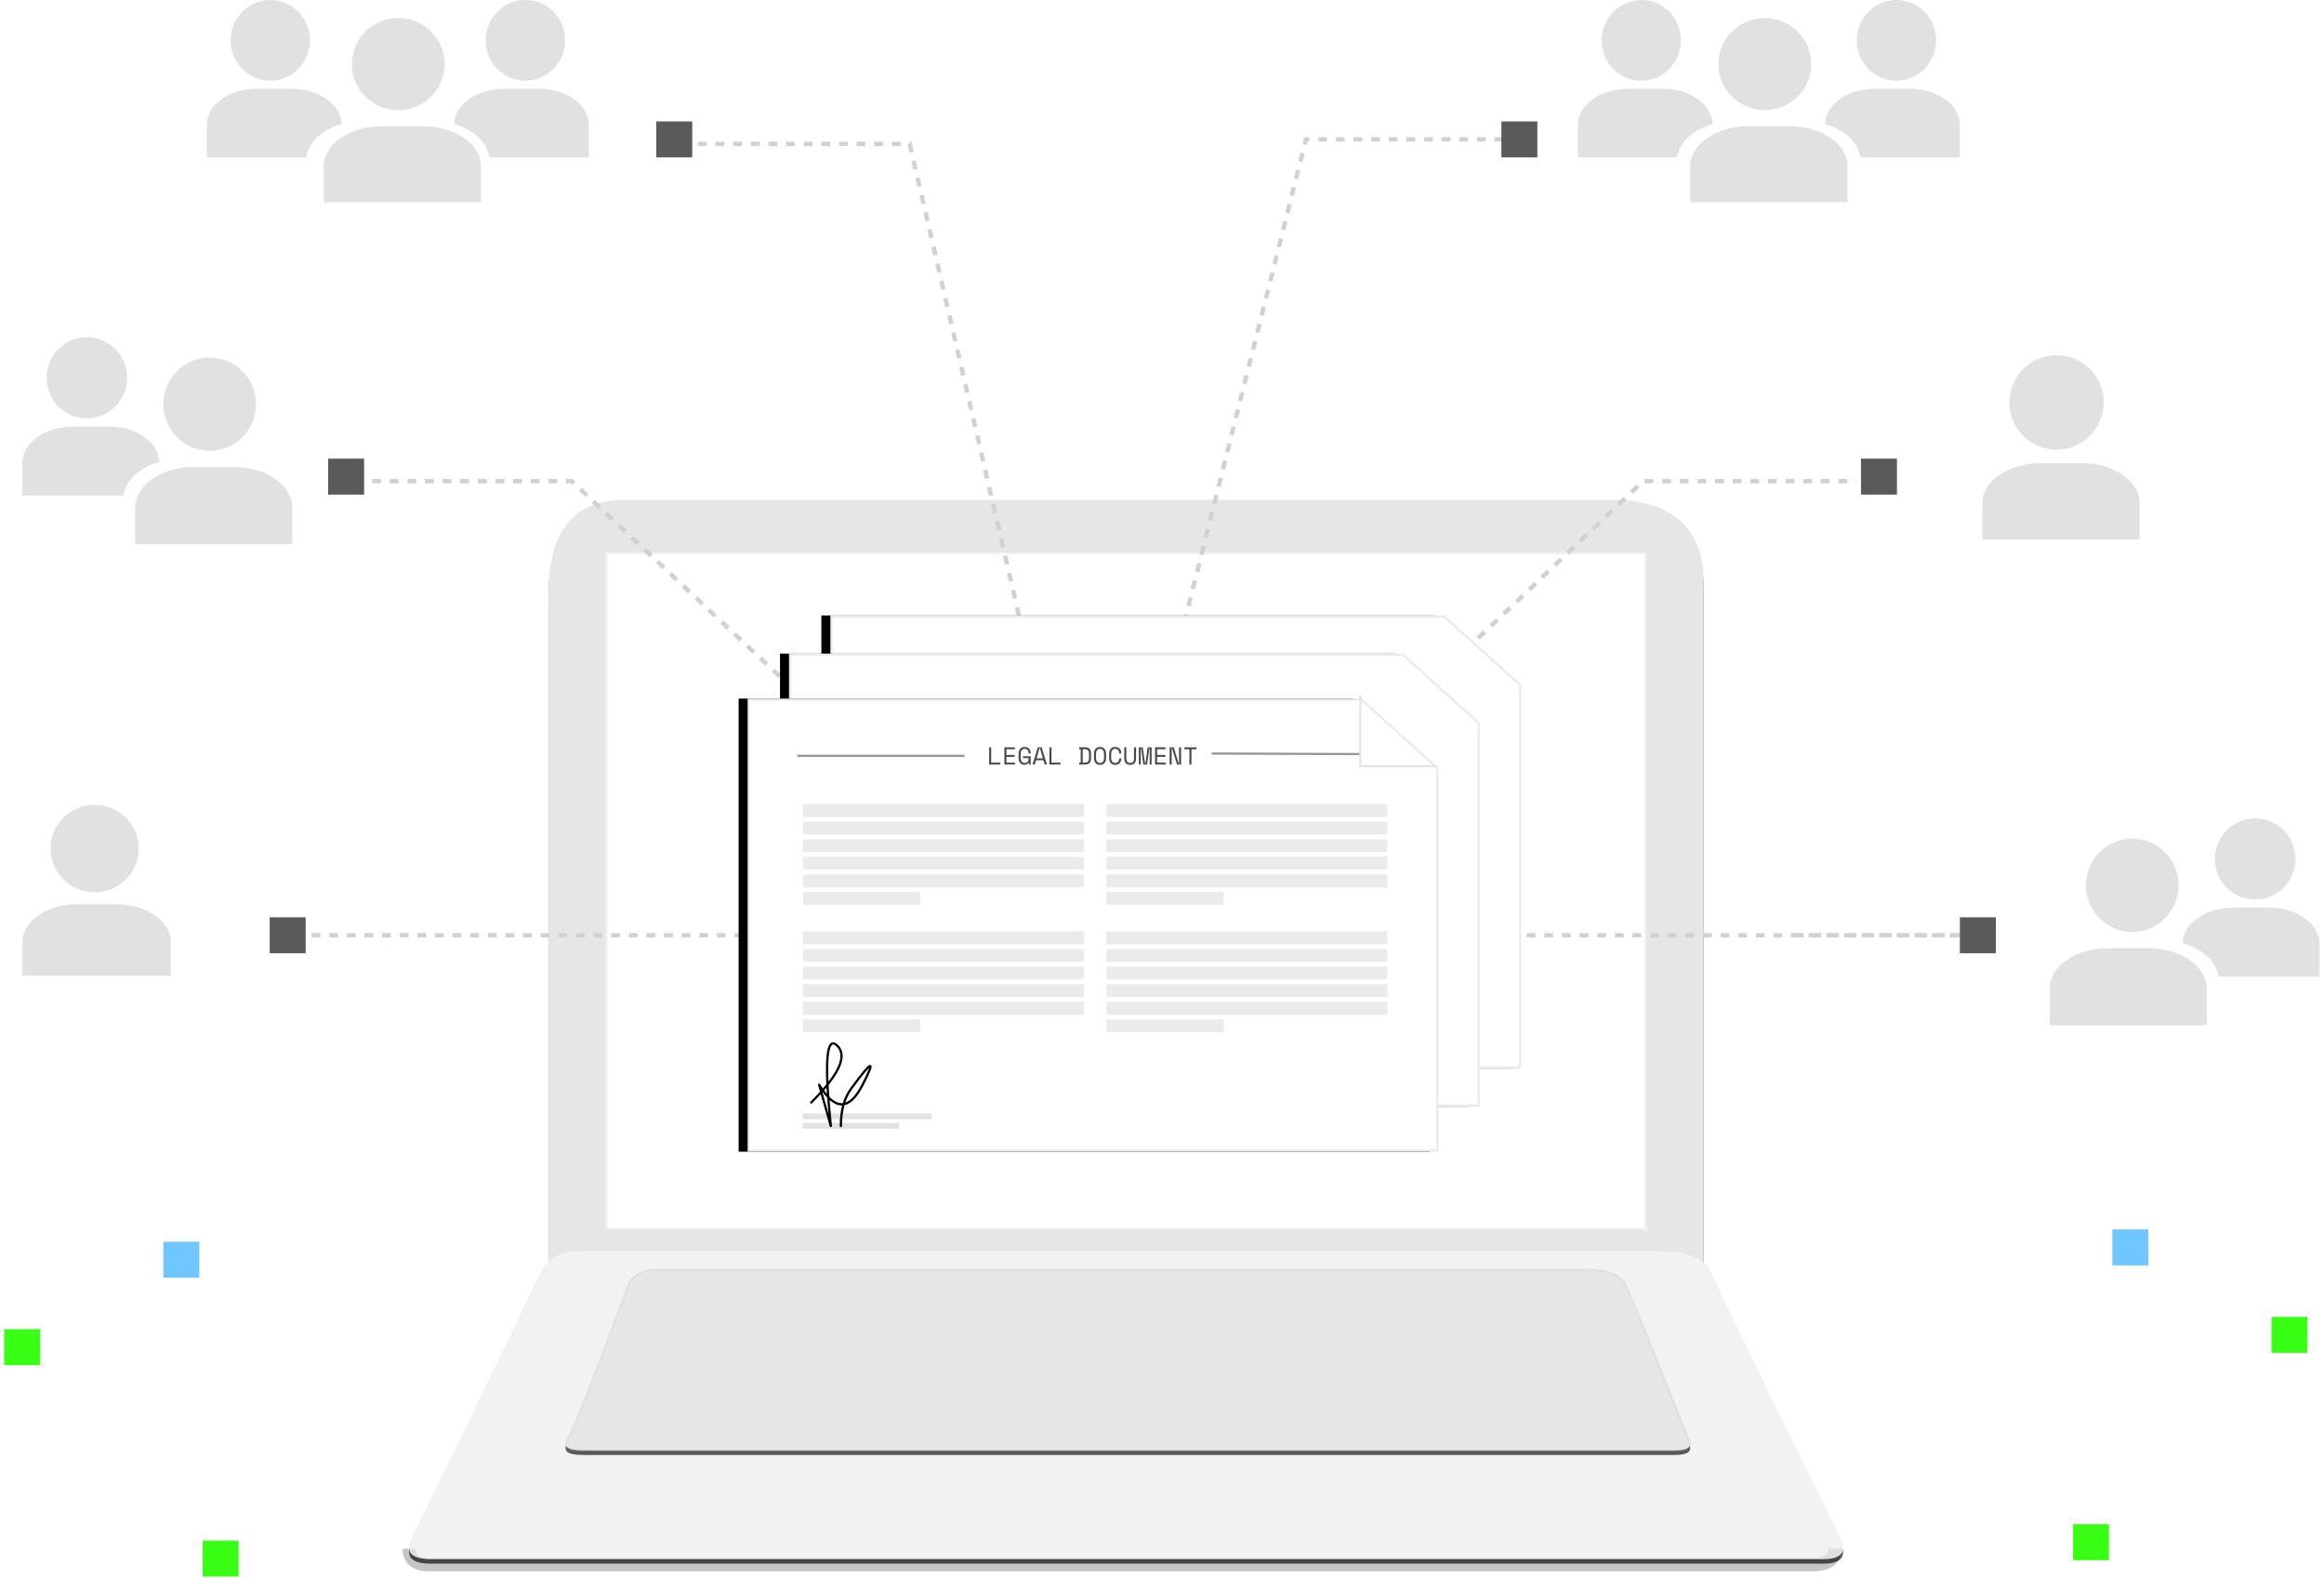 <?xml version="1.0" encoding="UTF-8"?>
<svg width="517px" height="351px" viewBox="0 0 517 351" version="1.1" xmlns="http://www.w3.org/2000/svg" xmlns:xlink="http://www.w3.org/1999/xlink">
    <!-- Generator: Sketch 52.2 (67145) - http://www.bohemiancoding.com/sketch -->
    <title>Group 36</title>
    <desc>Created with Sketch.</desc>
    <defs>
        <path d="M47.951,0.448 C119.931,0.448 193.825,0.448 269.631,0.448 C281.871,1.25 287.992,7.385 287.992,18.854 C287.992,30.323 287.992,80.754 287.992,170.146 L31.02,170.146 L31.02,21.299 C31.02,7.399 36.663,0.448 47.951,0.448 Z" id="path-1"></path>
        <filter x="-1.4%" y="-1.5%" width="102.7%" height="104.1%" filterUnits="objectBoundingBox" id="filter-2">
            <feOffset dx="0" dy="1" in="SourceAlpha" result="shadowOffsetOuter1"></feOffset>
            <feGaussianBlur stdDeviation="1" in="shadowOffsetOuter1" result="shadowBlurOuter1"></feGaussianBlur>
            <feColorMatrix values="0 0 0 0 0   0 0 0 0 0   0 0 0 0 0  0 0 0 0.063 0" type="matrix" in="shadowBlurOuter1"></feColorMatrix>
        </filter>
        <path d="M28.939,172.926 C30.503,169.34 33.368,167.547 37.534,167.547 C41.7,167.547 122.128,167.547 278.819,167.547 C284.915,167.616 288.661,169.409 290.057,172.926 C291.453,176.444 300.894,195.877 318.38,231.225 C319.89,234.419 318.642,236.016 314.637,236.016 C310.631,236.016 207.377,236.016 4.877,236.016 C0.429,236.016 -0.976,234.419 0.66,231.225 C2.297,228.03 11.723,208.597 28.939,172.926 Z" id="path-3"></path>
        <filter x="-1.1%" y="-3.7%" width="102.2%" height="110.2%" filterUnits="objectBoundingBox" id="filter-4">
            <feOffset dx="0" dy="1" in="SourceAlpha" result="shadowOffsetOuter1"></feOffset>
            <feGaussianBlur stdDeviation="1" in="shadowOffsetOuter1" result="shadowBlurOuter1"></feGaussianBlur>
            <feColorMatrix values="0 0 0 0 0   0 0 0 0 0   0 0 0 0 0  0 0 0 0.06 0" type="matrix" in="shadowBlurOuter1"></feColorMatrix>
        </filter>
        <path d="M48.842,174.739 C50.068,172.63 52.315,171.575 55.582,171.575 C58.849,171.575 127.556,171.575 261.703,171.575 C266.483,171.615 269.421,172.67 270.516,174.739 C271.611,176.808 276.275,188.239 284.508,209.032 C285.693,210.911 284.714,211.851 281.573,211.851 C278.431,211.851 197.453,211.851 38.639,211.851 C35.151,211.851 34.049,210.911 35.333,209.032 C36.616,207.153 41.119,195.722 48.842,174.739 Z" id="path-5"></path>
        <filter x="-1.5%" y="-6.8%" width="103.0%" height="118.6%" filterUnits="objectBoundingBox" id="filter-6">
            <feMorphology radius="0.25" operator="dilate" in="SourceAlpha" result="shadowSpreadOuter1"></feMorphology>
            <feOffset dx="0" dy="1" in="shadowSpreadOuter1" result="shadowOffsetOuter1"></feOffset>
            <feGaussianBlur stdDeviation="1" in="shadowOffsetOuter1" result="shadowBlurOuter1"></feGaussianBlur>
            <feComposite in="shadowBlurOuter1" in2="SourceAlpha" operator="out" result="shadowBlurOuter1"></feComposite>
            <feColorMatrix values="0 0 0 0 0   0 0 0 0 0   0 0 0 0 0  0 0 0 0.065 0" type="matrix" in="shadowBlurOuter1"></feColorMatrix>
        </filter>
        <polygon id="path-7" points="2.4716031e-13 1.63568232e-13 85.448 1.63568232e-13 100.766 17.034 100.766 153.68 2.04325792e-13 153.68"></polygon>
        <filter x="-6.5%" y="-3.6%" width="112.9%" height="108.5%" filterUnits="objectBoundingBox" id="filter-8">
            <feMorphology radius="1" operator="dilate" in="SourceAlpha" result="shadowSpreadOuter1"></feMorphology>
            <feOffset dx="0" dy="1" in="shadowSpreadOuter1" result="shadowOffsetOuter1"></feOffset>
            <feGaussianBlur stdDeviation="1" in="shadowOffsetOuter1" result="shadowBlurOuter1"></feGaussianBlur>
            <feComposite in="shadowBlurOuter1" in2="SourceAlpha" operator="out" result="shadowBlurOuter1"></feComposite>
            <feColorMatrix values="0 0 0 0 0.243   0 0 0 0 0.243   0 0 0 0 0.243  0 0 0 0.077 0" type="matrix" in="shadowBlurOuter1" result="shadowMatrixOuter1"></feColorMatrix>
            <feOffset dx="0" dy="1" in="SourceAlpha" result="shadowOffsetOuter2"></feOffset>
            <feGaussianBlur stdDeviation="0.5" in="shadowOffsetOuter2" result="shadowBlurOuter2"></feGaussianBlur>
            <feComposite in="shadowBlurOuter2" in2="SourceAlpha" operator="out" result="shadowBlurOuter2"></feComposite>
            <feColorMatrix values="0 0 0 0 0   0 0 0 0 0   0 0 0 0 0  0 0 0 0.059 0" type="matrix" in="shadowBlurOuter2" result="shadowMatrixOuter2"></feColorMatrix>
            <feMerge>
                <feMergeNode in="shadowMatrixOuter1"></feMergeNode>
                <feMergeNode in="shadowMatrixOuter2"></feMergeNode>
            </feMerge>
        </filter>
        <polygon id="path-9" points="2.4716031e-13 1.63568232e-13 85.448 1.63568232e-13 100.766 17.034 100.766 153.68 2.04325792e-13 153.68"></polygon>
        <filter x="-6.5%" y="-3.6%" width="112.9%" height="108.5%" filterUnits="objectBoundingBox" id="filter-10">
            <feMorphology radius="1" operator="dilate" in="SourceAlpha" result="shadowSpreadOuter1"></feMorphology>
            <feOffset dx="0" dy="1" in="shadowSpreadOuter1" result="shadowOffsetOuter1"></feOffset>
            <feGaussianBlur stdDeviation="1" in="shadowOffsetOuter1" result="shadowBlurOuter1"></feGaussianBlur>
            <feComposite in="shadowBlurOuter1" in2="SourceAlpha" operator="out" result="shadowBlurOuter1"></feComposite>
            <feColorMatrix values="0 0 0 0 0.243   0 0 0 0 0.243   0 0 0 0 0.243  0 0 0 0.077 0" type="matrix" in="shadowBlurOuter1" result="shadowMatrixOuter1"></feColorMatrix>
            <feOffset dx="0" dy="1" in="SourceAlpha" result="shadowOffsetOuter2"></feOffset>
            <feGaussianBlur stdDeviation="0.5" in="shadowOffsetOuter2" result="shadowBlurOuter2"></feGaussianBlur>
            <feComposite in="shadowBlurOuter2" in2="SourceAlpha" operator="out" result="shadowBlurOuter2"></feComposite>
            <feColorMatrix values="0 0 0 0 0   0 0 0 0 0   0 0 0 0 0  0 0 0 0.059 0" type="matrix" in="shadowBlurOuter2" result="shadowMatrixOuter2"></feColorMatrix>
            <feMerge>
                <feMergeNode in="shadowMatrixOuter1"></feMergeNode>
                <feMergeNode in="shadowMatrixOuter2"></feMergeNode>
            </feMerge>
        </filter>
        <polygon id="path-11" points="2.4716031e-13 1.63568232e-13 85.448 1.63568232e-13 100.766 17.034 100.766 153.68 2.04325792e-13 153.68"></polygon>
        <filter x="-6.5%" y="-3.6%" width="112.9%" height="108.5%" filterUnits="objectBoundingBox" id="filter-12">
            <feMorphology radius="1" operator="dilate" in="SourceAlpha" result="shadowSpreadOuter1"></feMorphology>
            <feOffset dx="0" dy="1" in="shadowSpreadOuter1" result="shadowOffsetOuter1"></feOffset>
            <feGaussianBlur stdDeviation="1" in="shadowOffsetOuter1" result="shadowBlurOuter1"></feGaussianBlur>
            <feComposite in="shadowBlurOuter1" in2="SourceAlpha" operator="out" result="shadowBlurOuter1"></feComposite>
            <feColorMatrix values="0 0 0 0 0.243   0 0 0 0 0.243   0 0 0 0 0.243  0 0 0 0.077 0" type="matrix" in="shadowBlurOuter1" result="shadowMatrixOuter1"></feColorMatrix>
            <feOffset dx="0" dy="1" in="SourceAlpha" result="shadowOffsetOuter2"></feOffset>
            <feGaussianBlur stdDeviation="0.5" in="shadowOffsetOuter2" result="shadowBlurOuter2"></feGaussianBlur>
            <feComposite in="shadowBlurOuter2" in2="SourceAlpha" operator="out" result="shadowBlurOuter2"></feComposite>
            <feColorMatrix values="0 0 0 0 0   0 0 0 0 0   0 0 0 0 0  0 0 0 0.059 0" type="matrix" in="shadowBlurOuter2" result="shadowMatrixOuter2"></feColorMatrix>
            <feMerge>
                <feMergeNode in="shadowMatrixOuter1"></feMergeNode>
                <feMergeNode in="shadowMatrixOuter2"></feMergeNode>
            </feMerge>
        </filter>
    </defs>
    <g id="Web-design" stroke="none" stroke-width="1" fill="none" fill-rule="evenodd">
        <g id="Producto-xchcek" transform="translate(-177, -912)">
            <g id="Group-36" transform="translate(177, 912)">
                <g id="Group-41">
                    <g id="Group-6" transform="translate(91, 110)">
                        <path d="M0,234.421 C0.015,236.807 1.529,238 4.542,238 C7.555,238 110.27,238 312.688,238 C315.701,237.833 317.208,236.64 317.208,234.421" id="Path-8" stroke="#C5C5C5" stroke-width="2.94"></path>
                        <g id="Group-5" opacity="0.652">
                            <g id="Group-4" transform="translate(0, 0.73)">
                                <g id="Path-4">
                                    <use fill="black" fill-opacity="1" filter="url(#filter-2)" xlink:href="#path-1"></use>
                                    <use fill="#D8D8D8" fill-rule="evenodd" xlink:href="#path-1"></use>
                                </g>
                                <path d="M43.971,12.333 L43.971,162.464 L275.029,162.464 L275.029,12.333 L43.971,12.333 Z M275.029,162.464 L275.279,162.464 L275.029,162.714 L275.029,162.464 Z" id="Rectangle" stroke="#EBEBEB" stroke-width="0.5" fill="#FFFFFF"></path>
                                <g id="Path-7">
                                    <use fill="black" fill-opacity="1" filter="url(#filter-4)" xlink:href="#path-3"></use>
                                    <use fill="#EBEBEB" fill-rule="evenodd" xlink:href="#path-3"></use>
                                </g>
                                <g id="Path-7-Copy">
                                    <use fill="black" fill-opacity="1" filter="url(#filter-6)" xlink:href="#path-5"></use>
                                    <use stroke-opacity="0.198" stroke="#979797" stroke-width="0.5" fill="#D8D8D8" fill-rule="evenodd" xlink:href="#path-5"></use>
                                </g>
                            </g>
                        </g>
                    </g>
                    <path d="M150,189 L154.593,183.254 L189.632,32 L242,32" id="Path-5-Copy" stroke="#D1D1D1" stroke-width="0.98" stroke-dasharray="1.96,1.96" transform="translate(196, 110.5) scale(-1, 1) translate(-196, -110.5) "></path>
                    <path d="M275.846,196 L272,196 L365.527,107 L413,107" id="Path-2" stroke="#D1D1D1" stroke-width="0.98" stroke-dasharray="1.96,1.96"></path>
                    <path d="M77,196 L171.811,107 L222,107" id="Path-2-Copy" stroke="#D1D1D1" stroke-width="0.98" stroke-dasharray="1.96,1.96" transform="translate(149.5, 151.5) scale(-1, 1) translate(-149.5, -151.5) "></path>
                    <path d="M251,188 L290.52,31 L336,31" id="Path-5" stroke="#D1D1D1" stroke-width="0.98" stroke-dasharray="1.96,1.96"></path>
                    <path d="M273,208 L441,208 L398.678,208" id="Path-3" stroke="#D1D1D1" stroke-width="0.98" stroke-dasharray="1.96,1.96"></path>
                    <path d="M65,208 L232,208" id="Path-3-Copy" stroke="#D1D1D1" stroke-width="0.98" stroke-dasharray="1.96,1.96" transform="translate(148.5, 208) scale(-1, 1) translate(-148.5, -208) "></path>
                    <g id="Group-5-Copy" transform="translate(219, 179)">
                        <circle id="Oval-2" fill="#39ff14" cx="28" cy="28" r="28"></circle>
                        <polygon id="Rectangle" fill="#FFFFFF" points="27.097 12.645 30.71 12.645 30.71 43.355 27.097 43.355"></polygon>
                        <polygon id="Rectangle-Copy" fill="#FFFFFF" transform="translate(28.903, 28) rotate(-270) translate(-28.903, -28) " points="27.097 12.645 30.71 12.645 30.71 43.355 27.097 43.355"></polygon>
                    </g>
                    <polygon id="Rectangle-Copy-29" fill="#5A5A5A" points="334 27 342 27 342 35 334 35"></polygon>
                    <polygon id="Rectangle-Copy-30" fill="#5A5A5A" points="146 27 154 27 154 35 146 35"></polygon>
                    <polygon id="Rectangle-Copy-31" fill="#5A5A5A" points="73 102 81 102 81 110 73 110"></polygon>
                    <polygon id="Rectangle-Copy-32" fill="#5A5A5A" points="414 102 422 102 422 110 414 110"></polygon>
                    <polygon id="Rectangle-Copy-33" fill="#5A5A5A" points="436 204 444 204 444 212 436 212"></polygon>
                    <polygon id="Rectangle-Copy-34" fill="#5A5A5A" points="60 204 68 204 68 212 60 212"></polygon>
                    <g id="Group-10" transform="translate(257, 312) rotate(-180) translate(-257, -312) translate(0, 273)">
                        <polygon id="Rectangle-9" fill="#70C6FF" transform="translate(473.657, 70.846) rotate(-90) translate(-473.657, -70.846) " points="469.657 66.846 477.657 66.846 477.657 74.846 469.657 74.846"></polygon>
                        <polygon id="Rectangle-9-Copy" fill="#39ff14" transform="translate(464.914, 4.378) rotate(-90) translate(-464.914, -4.378) " points="460.914 0.378 468.914 0.378 468.914 8.378 460.914 8.378"></polygon>
                        <polygon id="Rectangle-9-Copy-4" fill="#39ff14" transform="translate(509.057, 51.393) rotate(-90) translate(-509.057, -51.393) " points="505.057 47.393 513.057 47.393 513.057 55.393 505.057 55.393"></polygon>
                        <g id="Group-11" transform="translate(26.614, 40.648) scale(-1, 1) translate(-26.614, -40.648) translate(0.114, 3.648)">
                            <polygon id="Rectangle-9-Copy-2" fill="#70C6FF" transform="translate(13.029, 69.934) rotate(-90) translate(-13.029, -69.934) " points="9.029 65.934 17.029 65.934 17.029 73.934 9.029 73.934"></polygon>
                            <polygon id="Rectangle-9-Copy-3" fill="#39ff14" transform="translate(4.286, 4.378) rotate(-90) translate(-4.286, -4.378) " points="0.286 0.378 8.286 0.378 8.286 8.378 0.286 8.378"></polygon>
                            <polygon id="Rectangle-9-Copy-5" fill="#39ff14" transform="translate(48.429, 50.481) rotate(-90) translate(-48.429, -50.481) " points="44.429 46.481 52.429 46.481 52.429 54.481 44.429 54.481"></polygon>
                        </g>
                    </g>
                    <g id="Group-3" transform="translate(162, 132)">
                        <g id="Group-5-Copy-2" transform="translate(18.408, 0)">
                            <g id="Group-4">
                                <g id="Group-16-Copy-2" transform="translate(0, 0.27)">
                                    <g id="Group-2">
                                        <g id="Group-2-Copy" transform="translate(80.625, 54.241) scale(-1, 1) rotate(-91) translate(-80.625, -54.241) translate(27.806, -24.416)">
                                            <g id="Group" transform="translate(52.552, 78.472) rotate(1) translate(-52.552, -78.472) translate(1.689, 1.281)">
                                                <g id="Rectangle-21">
                                                    <use fill="black" fill-opacity="1" filter="url(#filter-8)" xlink:href="#path-7"></use>
                                                    <path stroke="#EBEBEB" stroke-width="0.5" d="M0.25,0.25 L0.25,153.43 L100.516,153.43 L100.516,17.13 L85.337,0.25 L0.25,0.25 Z" stroke-linejoin="square" fill="#FFFFFF" fill-rule="evenodd"></path>
                                                </g>
                                            </g>
                                        </g>
                                    </g>
                                </g>
                            </g>
                        </g>
                        <g id="Group-5-Copy" transform="translate(9.204, 8.471)">
                            <g id="Group-4">
                                <g id="Group-16-Copy-2" transform="translate(0, 0.27)">
                                    <g id="Group-2">
                                        <g id="Group-2-Copy" transform="translate(80.625, 54.241) scale(-1, 1) rotate(-91) translate(-80.625, -54.241) translate(27.806, -24.416)">
                                            <g id="Group" transform="translate(52.552, 78.472) rotate(1) translate(-52.552, -78.472) translate(1.689, 1.281)">
                                                <g id="Rectangle-21">
                                                    <use fill="black" fill-opacity="1" filter="url(#filter-10)" xlink:href="#path-9"></use>
                                                    <path stroke="#EBEBEB" stroke-width="0.5" d="M0.25,0.25 L0.25,153.43 L100.516,153.43 L100.516,17.13 L85.337,0.25 L0.25,0.25 Z" stroke-linejoin="square" fill="#FFFFFF" fill-rule="evenodd"></path>
                                                </g>
                                            </g>
                                        </g>
                                    </g>
                                </g>
                            </g>
                        </g>
                        <g id="Group-5" transform="translate(0, 18.482)">
                            <g id="Group-4">
                                <g id="Group-16-Copy-2" transform="translate(0, 0.27)">
                                    <g id="Group-2">
                                        <g id="Group-2-Copy" transform="translate(80.625, 54.241) scale(-1, 1) rotate(-91) translate(-80.625, -54.241) translate(27.806, -24.416)">
                                            <g id="Group" transform="translate(52.552, 78.472) rotate(1) translate(-52.552, -78.472) translate(1.689, 1.281)">
                                                <g id="Rectangle-21">
                                                    <use fill="black" fill-opacity="1" filter="url(#filter-12)" xlink:href="#path-11"></use>
                                                    <path stroke="#EBEBEB" stroke-width="0.5" d="M0.25,0.25 L0.25,153.43 L100.516,153.43 L100.516,17.13 L85.337,0.25 L0.25,0.25 Z" stroke-linejoin="square" fill="#FFFFFF" fill-rule="evenodd"></path>
                                                </g>
                                            </g>
                                        </g>
                                    </g>
                                </g>
                                <polyline id="Path-3" stroke="#DEDEDE" stroke-width="0.5" opacity="0.77" transform="translate(148.873, 12.057) scale(-1, -1) rotate(-180) translate(-148.873, -12.057) " points="140.629 4.209 140.629 19.905 157.118 19.902"></polyline>
                            </g>
                            <g id="Group-17" transform="translate(16.628, 28.336)" fill="#EBEBEB">
                                <g id="Group-15" transform="translate(67.492, 0)">
                                    <polygon id="Rectangle-21-Copy-44" points="6.03961325e-14 -1.33226763e-13 62.506 -1.33226763e-13 62.506 2.863 6.03961325e-14 2.863"></polygon>
                                    <polygon id="Rectangle-21-Copy-62" points="6.03961325e-14 28.336 62.506 28.336 62.506 31.199 6.03961325e-14 31.199"></polygon>
                                    <polygon id="Rectangle-21-Copy-47" points="6.03961325e-14 7.817 62.506 7.817 62.506 10.68 6.03961325e-14 10.68"></polygon>
                                    <polygon id="Rectangle-21-Copy-51" points="6.03961325e-14 15.634 62.506 15.634 62.506 18.496 6.03961325e-14 18.496"></polygon>
                                    <polygon id="Rectangle-21-Copy-49" points="6.03961325e-14 11.725 62.506 11.725 62.506 14.588 6.03961325e-14 14.588"></polygon>
                                    <polygon id="Rectangle-21-Copy-53" points="-1.04805054e-13 19.542 26.114 19.542 26.114 22.403 -1.04805054e-13 22.403"></polygon>
                                    <polygon id="Rectangle-21-Copy-63" points="6.03961325e-14 36.153 62.506 36.153 62.506 39.016 6.03961325e-14 39.016"></polygon>
                                    <polygon id="Rectangle-21-Copy-64" points="6.03961325e-14 43.969 62.506 43.969 62.506 46.832 6.03961325e-14 46.832"></polygon>
                                    <polygon id="Rectangle-21-Copy-45" points="6.03961325e-14 3.908 62.506 3.908 62.506 6.771 6.03961325e-14 6.771"></polygon>
                                    <polygon id="Rectangle-21-Copy-65" points="6.03961325e-14 32.244 62.506 32.244 62.506 35.107 6.03961325e-14 35.107"></polygon>
                                    <polygon id="Rectangle-21-Copy-66" points="6.03961325e-14 40.061 62.506 40.061 62.506 42.924 6.03961325e-14 42.924"></polygon>
                                    <polygon id="Rectangle-21-Copy-67" points="-1.04805054e-13 47.878 26.114 47.878 26.114 50.739 -1.04805054e-13 50.739"></polygon>
                                </g>
                                <g id="Group-16">
                                    <polygon id="Rectangle-21-Copy-46" points="5.32907052e-14 -1.33226763e-13 62.506 -1.33226763e-13 62.506 2.863 5.32907052e-14 2.863"></polygon>
                                    <polygon id="Rectangle-21-Copy-56" points="5.32907052e-14 28.336 62.506 28.336 62.506 31.199 5.32907052e-14 31.199"></polygon>
                                    <polygon id="Rectangle-21-Copy-48" points="5.32907052e-14 7.817 62.506 7.817 62.506 10.68 5.32907052e-14 10.68"></polygon>
                                    <polygon id="Rectangle-21-Copy-52" points="5.32907052e-14 15.634 62.506 15.634 62.506 18.496 5.32907052e-14 18.496"></polygon>
                                    <polygon id="Rectangle-21-Copy-54" points="5.32907052e-14 11.725 62.506 11.725 62.506 14.588 5.32907052e-14 14.588"></polygon>
                                    <polygon id="Rectangle-21-Copy-55" points="6.75015599e-14 19.542 26.114 19.542 26.114 22.403 6.75015599e-14 22.403"></polygon>
                                    <polygon id="Rectangle-21-Copy-57" points="5.32907052e-14 36.153 62.506 36.153 62.506 39.016 5.32907052e-14 39.016"></polygon>
                                    <polygon id="Rectangle-21-Copy-58" points="5.32907052e-14 43.969 62.506 43.969 62.506 46.832 5.32907052e-14 46.832"></polygon>
                                    <polygon id="Rectangle-21-Copy-50" points="5.32907052e-14 3.908 62.506 3.908 62.506 6.771 5.32907052e-14 6.771"></polygon>
                                    <polygon id="Rectangle-21-Copy-59" points="5.32907052e-14 32.244 62.506 32.244 62.506 35.107 5.32907052e-14 35.107"></polygon>
                                    <polygon id="Rectangle-21-Copy-60" points="5.32907052e-14 40.061 62.506 40.061 62.506 42.924 5.32907052e-14 42.924"></polygon>
                                    <polygon id="Rectangle-21-Copy-61" points="6.75015599e-14 47.878 26.114 47.878 26.114 50.739 6.75015599e-14 50.739"></polygon>
                                </g>
                            </g>
                            <path d="M107.805,17.101 L140.12,17.221" id="Line-5-Copy-3" stroke="#979797" stroke-width="0.5" stroke-linecap="square"></path>
                            <path d="M15.651,17.616 L52.332,17.616" id="Line-5-Copy-4" stroke="#979797" stroke-width="0.5" stroke-linecap="square"></path>
                            <path d="M58.045,15.712 L58.505,15.712 L58.505,19.115 L60.51,19.115 L60.51,19.542 L58.045,19.542 L58.045,15.712 Z M61.435,15.712 L63.758,15.712 L63.758,16.139 L61.895,16.139 L61.895,17.408 L63.725,17.408 L63.725,17.835 L61.895,17.835 L61.895,19.115 L63.791,19.115 L63.791,19.542 L61.435,19.542 L61.435,15.712 Z M65.582,17.703 L67.291,17.703 L67.291,19.542 L66.864,19.542 L66.864,19.082 L66.798,19.082 C66.736,19.243 66.626,19.372 66.469,19.471 C66.312,19.569 66.13,19.619 65.921,19.619 C65.509,19.619 65.185,19.485 64.949,19.219 C64.714,18.953 64.596,18.564 64.596,18.054 L64.596,17.2 C64.596,16.704 64.715,16.319 64.952,16.046 C65.189,15.772 65.52,15.635 65.943,15.635 C66.162,15.635 66.356,15.671 66.524,15.742 C66.692,15.813 66.833,15.911 66.946,16.037 C67.059,16.163 67.145,16.311 67.203,16.481 C67.262,16.65 67.291,16.832 67.291,17.025 L67.291,17.091 L66.831,17.091 L66.831,17.025 C66.831,16.901 66.813,16.781 66.779,16.664 C66.744,16.547 66.691,16.444 66.62,16.355 C66.549,16.265 66.457,16.194 66.346,16.141 C66.235,16.088 66.1,16.062 65.943,16.062 C65.648,16.062 65.426,16.17 65.278,16.385 C65.13,16.6 65.056,16.883 65.056,17.233 L65.056,18.021 C65.056,18.397 65.13,18.686 65.278,18.888 C65.426,19.091 65.651,19.192 65.954,19.192 C66.228,19.192 66.443,19.104 66.598,18.929 C66.753,18.754 66.831,18.51 66.831,18.196 L66.831,18.13 L65.582,18.13 L65.582,17.703 Z M70.123,18.59 L68.479,18.59 L68.2,19.542 L67.707,19.542 L68.868,15.712 L69.734,15.712 L70.895,19.542 L70.402,19.542 L70.123,18.59 Z M69.268,15.909 L68.605,18.163 L69.997,18.163 L69.334,15.909 L69.268,15.909 Z M71.454,15.712 L71.914,15.712 L71.914,19.115 L73.919,19.115 L73.919,19.542 L71.454,19.542 L71.454,15.712 Z M78.082,15.712 L79.342,15.712 C79.816,15.712 80.163,15.825 80.382,16.051 C80.601,16.277 80.711,16.638 80.711,17.134 L80.711,18.119 C80.711,18.615 80.601,18.977 80.382,19.203 C80.163,19.429 79.816,19.542 79.342,19.542 L78.082,19.542 L78.082,19.11 L78.41,19.11 L78.41,16.139 L78.082,16.139 L78.082,15.712 Z M79.276,19.115 C79.444,19.115 79.589,19.099 79.711,19.066 C79.834,19.033 79.935,18.977 80.015,18.899 C80.096,18.821 80.155,18.716 80.193,18.584 C80.232,18.453 80.251,18.287 80.251,18.086 L80.251,17.167 C80.251,16.967 80.232,16.801 80.193,16.669 C80.155,16.538 80.096,16.433 80.015,16.355 C79.935,16.276 79.834,16.221 79.711,16.188 C79.589,16.155 79.444,16.139 79.276,16.139 L78.87,16.139 L78.87,19.115 L79.276,19.115 Z M81.363,17.2 C81.363,16.704 81.481,16.319 81.719,16.046 C81.956,15.772 82.287,15.635 82.71,15.635 C83.134,15.635 83.464,15.772 83.702,16.046 C83.939,16.319 84.058,16.704 84.058,17.2 L84.058,18.054 C84.058,18.564 83.939,18.953 83.702,19.219 C83.464,19.485 83.134,19.619 82.71,19.619 C82.287,19.619 81.956,19.485 81.719,19.219 C81.481,18.953 81.363,18.564 81.363,18.054 L81.363,17.2 Z M82.71,19.192 C83.006,19.192 83.228,19.091 83.376,18.888 C83.524,18.686 83.598,18.397 83.598,18.021 L83.598,17.233 C83.598,16.883 83.524,16.6 83.376,16.385 C83.228,16.17 83.006,16.062 82.71,16.062 C82.414,16.062 82.193,16.17 82.045,16.385 C81.897,16.6 81.823,16.883 81.823,17.233 L81.823,18.021 C81.823,18.397 81.897,18.686 82.045,18.888 C82.193,19.091 82.414,19.192 82.71,19.192 Z M86.084,19.192 C86.241,19.192 86.376,19.165 86.487,19.112 C86.598,19.06 86.69,18.988 86.761,18.899 C86.832,18.81 86.885,18.708 86.92,18.593 C86.954,18.478 86.972,18.356 86.972,18.229 L86.972,18.163 L87.432,18.163 L87.432,18.229 C87.432,18.422 87.403,18.604 87.344,18.773 C87.286,18.943 87.2,19.091 87.087,19.216 C86.974,19.342 86.833,19.441 86.665,19.512 C86.497,19.583 86.304,19.619 86.084,19.619 C85.661,19.619 85.33,19.485 85.093,19.219 C84.856,18.953 84.737,18.564 84.737,18.054 L84.737,17.2 C84.737,16.704 84.856,16.319 85.093,16.046 C85.33,15.772 85.661,15.635 86.084,15.635 C86.304,15.635 86.497,15.671 86.665,15.742 C86.833,15.813 86.974,15.911 87.087,16.037 C87.2,16.163 87.286,16.311 87.344,16.481 C87.403,16.65 87.432,16.832 87.432,17.025 L87.432,17.091 L86.972,17.091 L86.972,17.025 C86.968,16.901 86.949,16.781 86.914,16.664 C86.88,16.547 86.827,16.444 86.755,16.355 C86.684,16.265 86.594,16.194 86.484,16.141 C86.375,16.088 86.241,16.062 86.084,16.062 C85.789,16.062 85.567,16.17 85.419,16.385 C85.271,16.6 85.197,16.883 85.197,17.233 L85.197,18.021 C85.197,18.397 85.271,18.686 85.419,18.888 C85.567,19.091 85.789,19.192 86.084,19.192 Z M88.56,15.712 L88.56,18.251 C88.56,18.561 88.632,18.795 88.777,18.954 C88.921,19.112 89.134,19.192 89.415,19.192 C89.696,19.192 89.909,19.112 90.053,18.954 C90.197,18.795 90.269,18.561 90.269,18.251 L90.269,15.712 L90.729,15.712 L90.729,18.251 C90.729,18.696 90.613,19.035 90.379,19.268 C90.145,19.502 89.824,19.619 89.415,19.619 C89.006,19.619 88.684,19.502 88.451,19.268 C88.217,19.035 88.1,18.696 88.1,18.251 L88.1,15.712 L88.56,15.712 Z M91.343,15.712 L92.219,15.712 L92.734,19.345 L92.8,19.345 L93.315,15.712 L94.191,15.712 L94.191,19.542 L93.764,19.542 L93.764,15.909 L93.698,15.909 L93.183,19.542 L92.351,19.542 L91.836,15.909 L91.77,15.909 L91.77,19.542 L91.343,19.542 L91.343,15.712 Z M94.958,15.712 L97.281,15.712 L97.281,16.139 L95.418,16.139 L95.418,17.408 L97.248,17.408 L97.248,17.835 L95.418,17.835 L95.418,19.115 L97.314,19.115 L97.314,19.542 L94.958,19.542 L94.958,15.712 Z M100.222,19.345 L100.288,19.345 L100.288,15.712 L100.748,15.712 L100.748,19.542 L99.828,19.542 L98.721,15.909 L98.656,15.909 L98.656,19.542 L98.195,19.542 L98.195,15.712 L99.116,15.712 L100.222,19.345 Z M101.476,15.712 L104.171,15.712 L104.171,16.139 L103.054,16.139 L103.054,19.542 L102.594,19.542 L102.594,16.139 L101.476,16.139 L101.476,15.712 Z" id="LEGAL-DOCUMENT" fill="#4A4A4A"></path>
                            <polygon id="Rectangle-21-Copy-29" fill="#E2E2E2" points="16.549 99.261 38.029 99.261 38.029 100.534 16.549 100.534"></polygon>
                            <polygon id="Rectangle-21-Copy-30" fill="#E2E2E2" points="16.549 97.138 45.19 97.138 45.19 98.411 16.549 98.411"></polygon>
                            <path d="M18.459,94.719 C24.69,88.512 26.609,84.285 24.215,82.037 C21.822,79.79 21.359,85.758 22.827,99.942 L20.225,90.759 C23.694,96.574 26.92,96.574 29.903,90.759 C32.886,84.945 32.06,85.201 27.423,91.529 C25.846,93.605 25.057,96.41 25.057,99.942" id="Path-6" stroke="#000000" stroke-width="0.5" stroke-linecap="round" stroke-linejoin="round"></path>
                        </g>
                    </g>
                    <g id="Group-14" transform="translate(101, 0)" fill="#E1E1E1">
                        <path d="M7.878,35 C7.411,31.634 4.288,28.812 -5.83533222e-13,27.583 C0.128,23.239 5.056,19.744 11.112,19.744 L18.883,19.744 C25.019,19.744 29.997,23.333 29.997,27.756 L29.997,35 L7.878,35 Z" id="Combined-Shape" fill-rule="nonzero"></path>
                        <ellipse id="Oval-3-Copy-8" cx="15.882" cy="8.974" rx="8.824" ry="8.974"></ellipse>
                    </g>
                    <g id="Group-14-Copy-2" transform="translate(406, 0)" fill="#E1E1E1">
                        <path d="M7.878,35 C7.411,31.634 4.288,28.812 -1.14797061e-13,27.583 C0.128,23.239 5.056,19.744 11.112,19.744 L18.883,19.744 C25.019,19.744 29.997,23.333 29.997,27.756 L29.997,35 L7.878,35 Z" id="Combined-Shape" fill-rule="nonzero"></path>
                        <ellipse id="Oval-3-Copy-8" cx="15.882" cy="8.974" rx="8.824" ry="8.974"></ellipse>
                    </g>
                    <g id="Group-14" transform="translate(61, 17.5) scale(-1, 1) translate(-61, -17.5) translate(46, 0)" fill="#E1E1E1">
                        <path d="M7.878,35 C7.411,31.634 4.288,28.812 -1.13242749e-13,27.583 C0.128,23.239 5.056,19.744 11.112,19.744 L18.883,19.744 C25.019,19.744 29.997,23.333 29.997,27.756 L29.997,35 L7.878,35 Z" id="Combined-Shape" fill-rule="nonzero"></path>
                        <ellipse id="Oval-3-Copy-8" cx="15.882" cy="8.974" rx="8.824" ry="8.974"></ellipse>
                    </g>
                    <g id="Group-14-Copy-3" transform="translate(366, 17.5) scale(-1, 1) translate(-366, -17.5) translate(351, 0)" fill="#E1E1E1">
                        <path d="M7.878,35 C7.411,31.634 4.288,28.812 -5.83311177e-13,27.583 C0.128,23.239 5.056,19.744 11.112,19.744 L18.883,19.744 C25.019,19.744 29.997,23.333 29.997,27.756 L29.997,35 L7.878,35 Z" id="Combined-Shape" fill-rule="nonzero"></path>
                        <ellipse id="Oval-3-Copy-8" cx="15.882" cy="8.974" rx="8.824" ry="8.974"></ellipse>
                    </g>
                    <path d="M476,120 L441,120 L441,111.928 C441,106.999 446.808,103 453.967,103 L463.033,103 C470.192,103 476,106.999 476,111.928 L476,120 Z" id="Shape-Copy-21" fill="#E1E1E1" fill-rule="nonzero"></path>
                    <g id="Group-13" transform="translate(72, 4)" fill="#E1E1E1">
                        <path d="M35,41 L0,41 L0,32.959 C0,28.049 5.808,24.065 12.967,24.065 L22.033,24.065 C29.192,24.065 35,28.049 35,32.959 L35,41 Z" id="Shape-Copy-10" fill-rule="nonzero"></path>
                        <ellipse id="Oval-3-Copy-10" cx="16.603" cy="10.25" rx="10.321" ry="10.25"></ellipse>
                    </g>
                    <g id="Group-13-Copy-2" transform="translate(376, 4)" fill="#E1E1E1">
                        <path d="M35,41 L0,41 L0,32.959 C0,28.049 5.808,24.065 12.967,24.065 L22.033,24.065 C29.192,24.065 35,28.049 35,32.959 L35,41 Z" id="Shape-Copy-10" fill-rule="nonzero"></path>
                        <ellipse id="Oval-3-Copy-10" cx="16.603" cy="10.25" rx="10.321" ry="10.25"></ellipse>
                    </g>
                    <g id="Group-9" transform="translate(4, 75)" fill="#E1E1E1">
                        <g id="Group-14-Copy" transform="translate(16.194, 17.625) scale(-1, 1) translate(-16.194, -17.625) translate(0.94, 0)">
                            <path d="M8,35.192 C7.526,31.807 4.354,28.97 -1.13686838e-13,27.735 C0.13,23.367 5.134,19.852 11.284,19.852 L19.175,19.852 C25.406,19.852 30.461,23.461 30.461,27.908 L30.461,35.192 L8,35.192 Z" id="Combined-Shape" fill-rule="nonzero"></path>
                            <ellipse id="Oval-3-Copy-8" cx="16.128" cy="9.024" rx="8.96" ry="9.024"></ellipse>
                        </g>
                        <g id="Group-13-Copy" transform="translate(26.072, 4.512)">
                            <path d="M34.944,41.509 L0,41.509 L0,33.368 C0,28.397 5.799,24.364 12.946,24.364 L21.998,24.364 C29.145,24.364 34.944,28.397 34.944,33.368 L34.944,41.509 Z" id="Shape-Copy-10" fill-rule="nonzero"></path>
                            <ellipse id="Oval-3-Copy-10" cx="16.576" cy="10.377" rx="10.304" ry="10.377"></ellipse>
                        </g>
                    </g>
                    <circle id="Oval-3-Copy-21" fill="#E1E1E1" cx="457.5" cy="89.5" r="10.5"></circle>
                    <g id="Group-7" transform="translate(5, 179)" fill="#E1E1E1">
                        <path d="M33,38 L0,38 L0,30.447 C0,25.835 5.476,22.093 12.226,22.093 L20.774,22.093 C27.524,22.093 33,25.835 33,30.447 L33,38 Z" id="Shape-Copy-18" fill-rule="nonzero"></path>
                        <ellipse id="Oval-3-Copy-18" cx="16.054" cy="9.721" rx="9.811" ry="9.721"></ellipse>
                    </g>
                    <g id="Group-8" transform="translate(486, 205.5) scale(-1, 1) translate(-486, -205.5) translate(455, 182)" fill="#E1E1E1">
                        <g id="Group-9">
                            <g id="Group-14-Copy" transform="translate(16.194, 17.625) scale(-1, 1) translate(-16.194, -17.625) translate(0.94, 0)">
                                <path d="M8,35.192 C7.526,31.807 4.354,28.97 -1.13242749e-13,27.735 C0.13,23.367 5.134,19.852 11.284,19.852 L19.175,19.852 C25.406,19.852 30.461,23.461 30.461,27.908 L30.461,35.192 L8,35.192 Z" id="Combined-Shape" fill-rule="nonzero"></path>
                                <ellipse id="Oval-3-Copy-8" cx="16.128" cy="9.024" rx="8.96" ry="9.024"></ellipse>
                            </g>
                            <g id="Group-13-Copy" transform="translate(26.072, 4.512)">
                                <path d="M34.944,41.509 L0,41.509 L0,33.368 C0,28.397 5.799,24.364 12.946,24.364 L21.998,24.364 C29.145,24.364 34.944,28.397 34.944,33.368 L34.944,41.509 Z" id="Shape-Copy-10" fill-rule="nonzero"></path>
                                <ellipse id="Oval-3-Copy-10" cx="16.576" cy="10.377" rx="10.304" ry="10.377"></ellipse>
                            </g>
                        </g>
                    </g>
                </g>
            </g>
        </g>
    </g>
</svg>